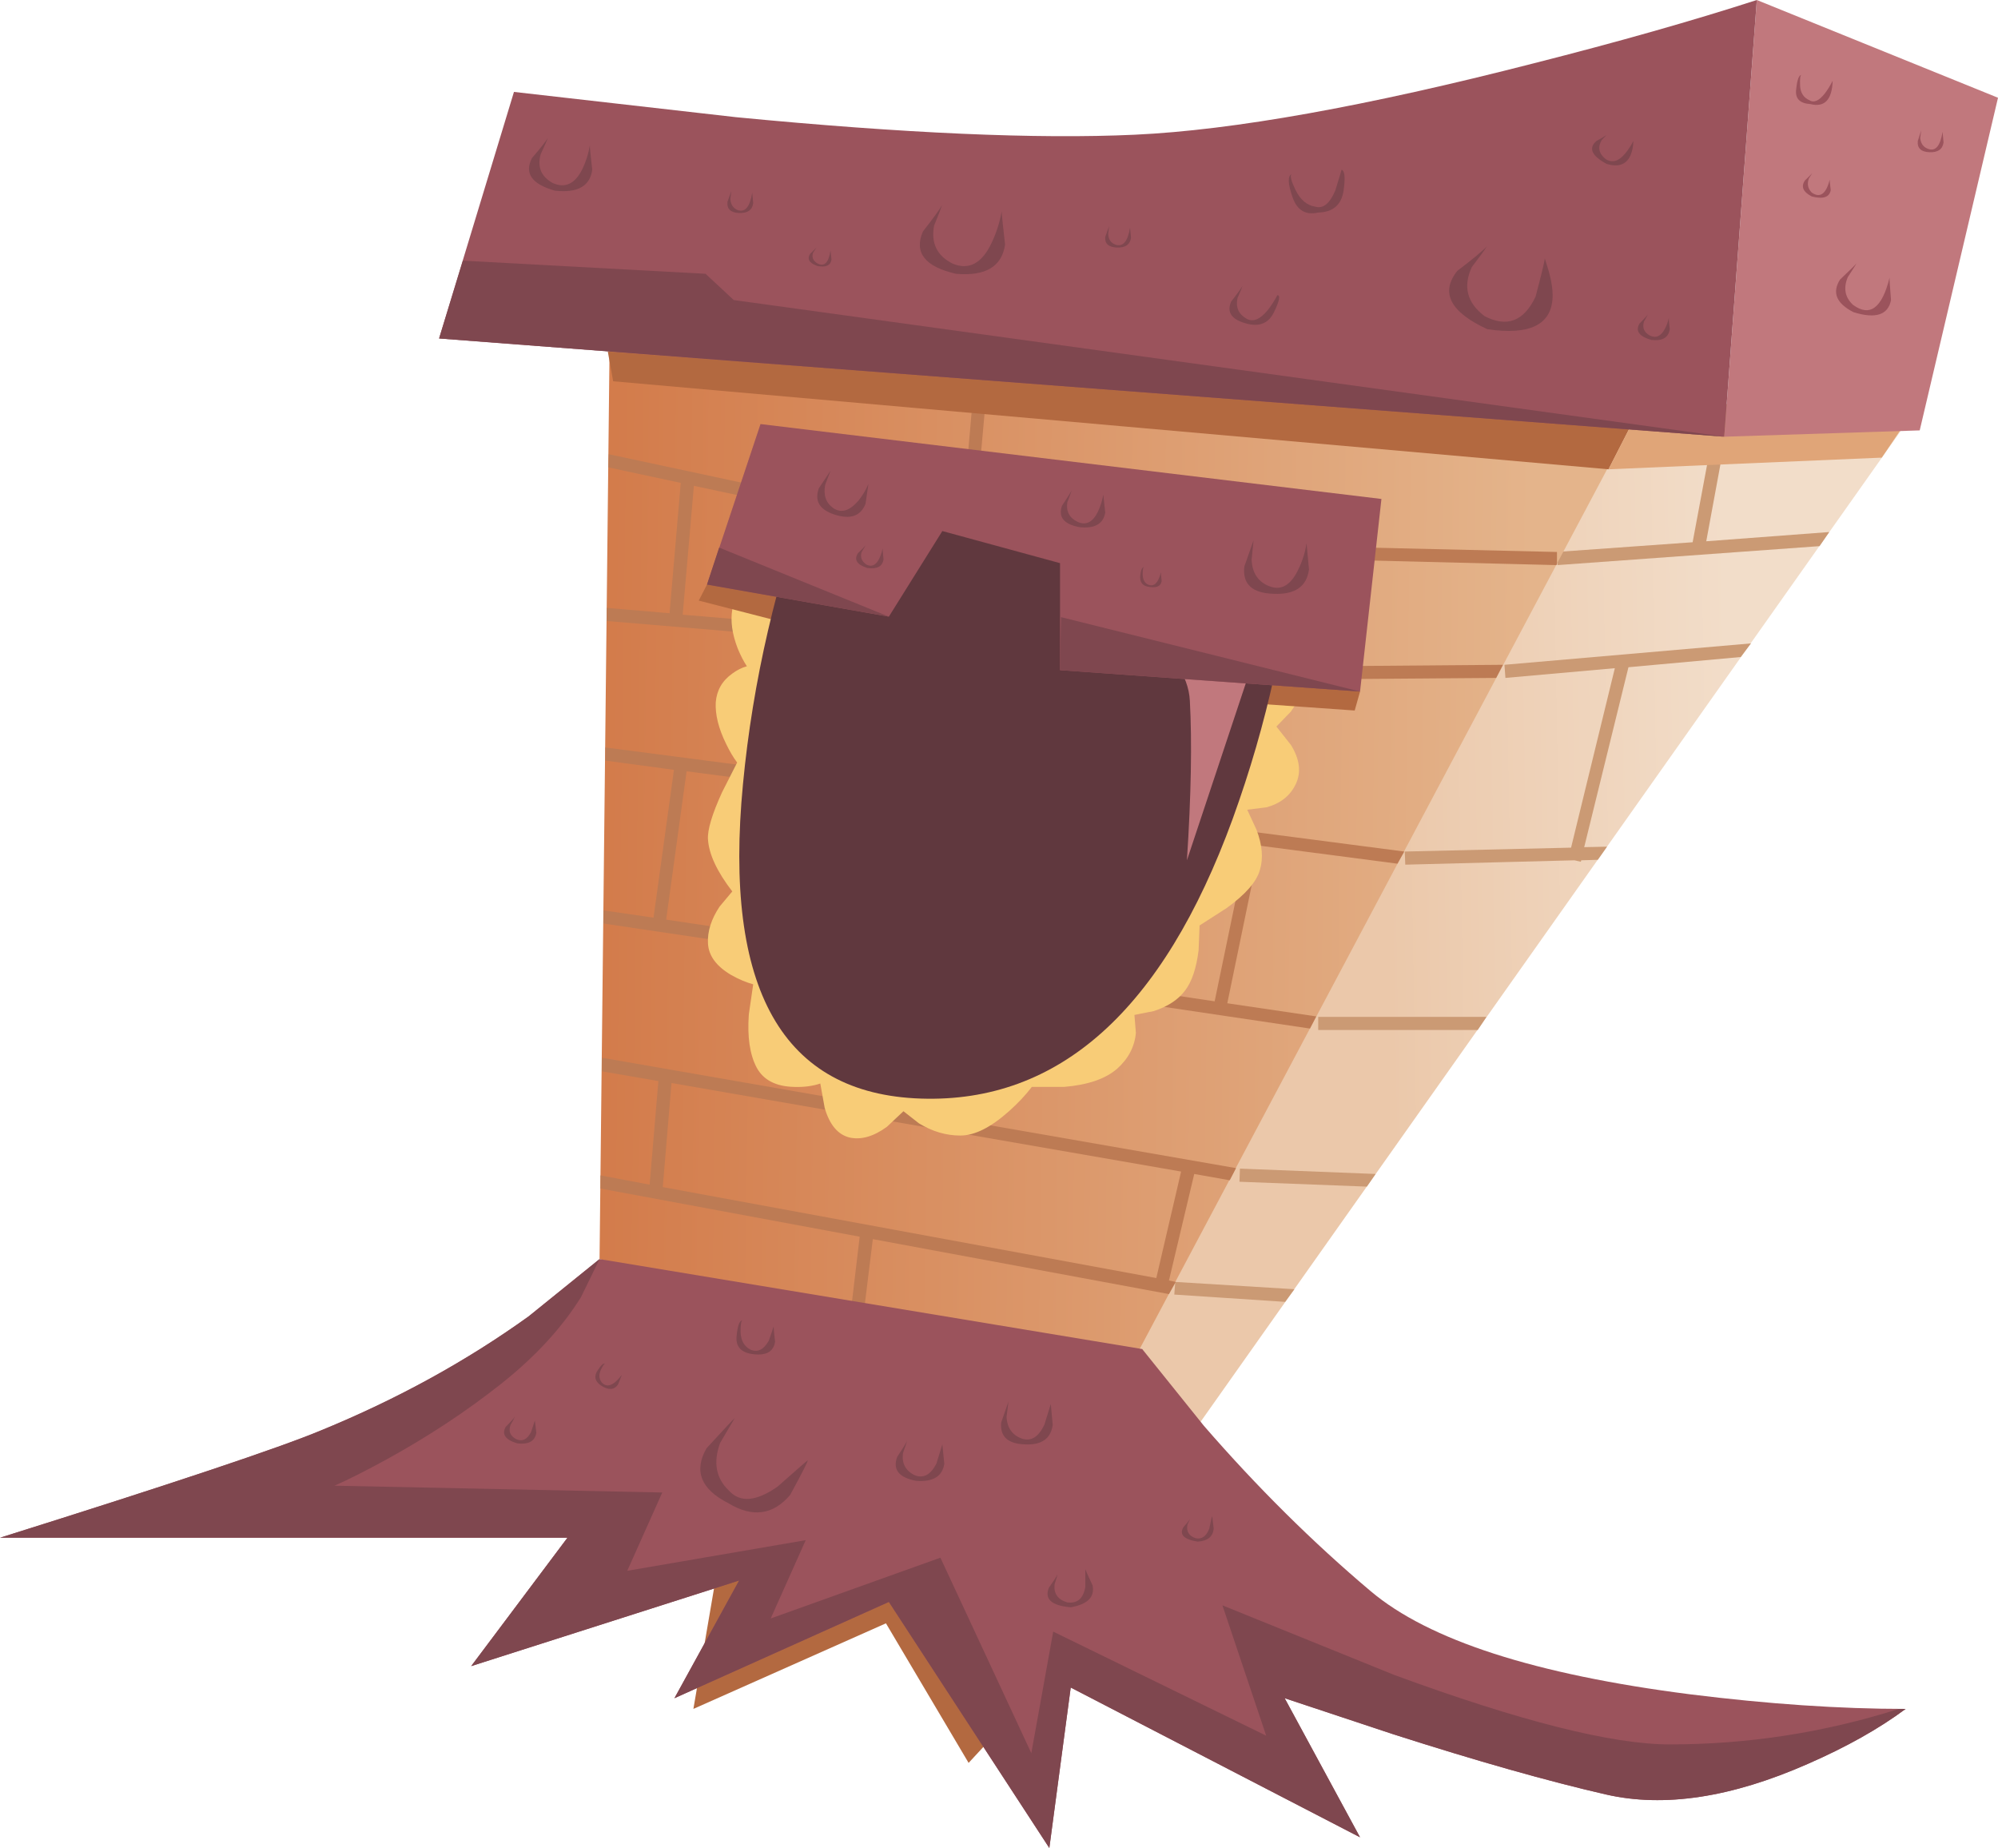 <?xml version="1.0" encoding="iso-8859-1"?>
<!-- Generator: Adobe Illustrator 15.1.0, SVG Export Plug-In . SVG Version: 6.00 Build 0)  -->
<!DOCTYPE svg PUBLIC "-//W3C//DTD SVG 1.1//EN" "http://www.w3.org/Graphics/SVG/1.1/DTD/svg11.dtd">
<svg version="1.1" id="tower_x5F_orange_x5F_head_x5F_front_x5F_01.ai"
	 xmlns="http://www.w3.org/2000/svg" xmlns:xlink="http://www.w3.org/1999/xlink" x="0px" y="0px" width="205.45px" height="190px"
	 viewBox="0 0 205.45 190" style="enable-background:new 0 0 205.45 190;" xml:space="preserve">
<g>
	
		<linearGradient id="SVGID_1_" gradientUnits="userSpaceOnUse" x1="141.08" y1="96.818" x2="176.485" y2="96.818" gradientTransform="matrix(1 -0.017 0.017 1 -4.799869e-004 -5.001202e-005)">
		<stop  offset="0" style="stop-color:#EBC8AA"/>
		<stop  offset="1" style="stop-color:#F2DDC9"/>
	</linearGradient>
	<polygon style="fill-rule:evenodd;clip-rule:evenodd;fill:url(#SVGID_1_);" points="167.25,41.55 197.4,41.55 123.05,146.75 
		110.95,147.4 	"/>
	<g>
		<polygon style="fill-rule:evenodd;clip-rule:evenodd;fill:#CB9A74;" points="127.45,121.5 127.5,120.15 141.45,120.7 140.55,122 
					"/>
		<polygon style="fill-rule:evenodd;clip-rule:evenodd;fill:#CB9A74;" points="133.1,132.55 132.15,133.85 120.75,133.1 
			120.85,131.8 		"/>
		<polygon style="fill-rule:evenodd;clip-rule:evenodd;fill:#CB9A74;" points="176.7,41.55 178.05,41.55 175.45,55.65 188.1,54.7 
			187.1,56.15 160.15,58.1 160.05,56.75 174.05,55.75 		"/>
		<polygon style="fill-rule:evenodd;clip-rule:evenodd;fill:#CB9A74;" points="180.05,66.15 179,67.55 167.45,68.6 162.9,87.1 
			165.25,87.05 164.3,88.4 162.6,88.45 162.55,88.6 161.9,88.45 144.5,88.9 144.45,87.55 161.55,87.15 166.05,68.7 154.8,69.7 
			154.7,68.35 		"/>
		<polygon style="fill-rule:evenodd;clip-rule:evenodd;fill:#CB9A74;" points="135.55,105.9 135.55,104.55 152.85,104.55 
			151.95,105.9 		"/>
	</g>
	
		<linearGradient id="SVGID_2_" gradientUnits="userSpaceOnUse" x1="-158.301" y1="-85.311" x2="-59.142" y2="-85.311" gradientTransform="matrix(-1 -0.014 0.014 -1 -1.324164e-004 -4.751906e-004)">
		<stop  offset="0" style="stop-color:#E4B48B"/>
		<stop  offset="1" style="stop-color:#D27948"/>
	</linearGradient>
	<polygon style="fill-rule:evenodd;clip-rule:evenodd;fill:url(#SVGID_2_);" points="61.65,129.45 62.75,29.3 170.65,38.1 
		114.5,143.75 	"/>
	<g>
		<path style="fill-rule:evenodd;clip-rule:evenodd;fill:#BD7B54;" d="M70.6,79.3l-2.1,15.25l56.4,8.4l3.35-16.15L70.6,79.3z
			 M144.4,87.55l-0.7,1.25l-14.15-1.85l-3.35,16.2l9.149,1.35l-0.649,1.25l-72.65-10.8V93.6l5.15,0.75l2.1-15.2l-7.05-0.95v-1.35
			L144.4,87.55z"/>
		<path style="fill-rule:evenodd;clip-rule:evenodd;fill:#BD7B54;" d="M61.75,122.2v-1.351l5.05,0.95l0.9-10.649l-5.8-1v-1.4
			l65.2,11.35l-0.649,1.25l-3.65-0.649l-2.6,10.95l0.7,0.149l-0.7,1.25L89.75,127.4l-1.15,9.35l-1.3-0.35l1.1-9.25L61.75,122.2z
			 M69.05,111.35l-0.9,10.7l50.75,9.351l2.55-10.95L69.05,111.35z"/>
		<path style="fill-rule:evenodd;clip-rule:evenodd;fill:#BD7B54;" d="M121.25,57.2L88.5,53.6l-17.15-3.65L70.2,63.2l63.8,5.35
			l0.9-0.05l1.449-10.95L121.25,57.2z M100.6,34.45l1.35,0.15l-1.7,18.95l21.05,2.3l38.8,0.9v1.2l-0.05,0.15l-22.35-0.55
			l-1.45,10.95l18.3-0.15l-0.7,1.35l-19.899,0.15l-71.55-6V62.5l6.45,0.55L70,49.65l-7.45-1.6l0.05-1.35l26.15,5.6l10.2,1.1
			L100.6,34.45z"/>
	</g>
	<polygon style="fill-rule:evenodd;clip-rule:evenodd;fill:#B36940;" points="71.3,175.7 73.8,161.1 91.95,155.9 102.7,177.9 
		99.6,181.25 91.1,166.9 	"/>
	<path style="fill-rule:evenodd;clip-rule:evenodd;fill:#9B535C;" d="M173.8,174.2c8,1,15.384,1.5,22.15,1.5
		c-2.733,2.033-6.084,3.916-10.05,5.649c-7.867,3.467-14.784,4.517-20.75,3.15c-5.967-1.366-13.267-3.434-21.9-6.2l-11.15-3.7
		l7.75,14.301l-29.75-15.4L107.9,190l-16.5-25.3L69.35,174.6L76,162.5l-27.55,8.8l9.9-13.2H0c17.733-5.566,28.75-9.25,33.05-11.05
		c7.8-3.2,14.9-7.1,21.3-11.7l7.3-5.899l55.8,9.25l6.35,7.899c5.467,6.301,11.184,11.967,17.15,17
		C146.917,168.634,157.866,172.167,173.8,174.2z"/>
	<path style="fill-rule:evenodd;clip-rule:evenodd;fill:#F8CC77;" d="M82.65,58.15l0.35-0.7c1.2-3.567,5.917-5.383,14.15-5.45
		c4.133-0.033,8.133,0.283,12,0.95l12.199,6.95c8.167,4.867,12.351,7.967,12.551,9.3c0.199,1.3-0.184,2.617-1.15,3.95l-1.5,1.55
		l1.5,1.9c0.9,1.467,1.066,2.8,0.5,4c-0.566,1.2-1.566,2-3,2.4l-2,0.25l0.95,2.05c0.6,1.567,0.717,2.95,0.35,4.15
		c-0.333,1.2-1.467,2.5-3.399,3.9l-2.801,1.8l-0.1,2.55c-0.233,1.866-0.7,3.25-1.4,4.149c-0.699,0.934-1.767,1.634-3.199,2.101
		l-2,0.399l0.149,1.851c-0.133,1.434-0.783,2.666-1.95,3.7c-1.199,1.033-3.017,1.649-5.449,1.85H106.1
		c-0.633,0.833-1.416,1.667-2.35,2.5c-1.867,1.667-3.533,2.5-5,2.5s-2.883-0.417-4.25-1.25l-1.6-1.25l-1.7,1.6
		c-1.367,1-2.65,1.367-3.85,1.101c-1.2-0.3-2.05-1.316-2.55-3.05l-0.45-2.5c-0.8,0.267-1.684,0.383-2.65,0.35
		c-1.9-0.033-3.2-0.7-3.9-2c-0.7-1.333-0.966-3.15-0.8-5.45l0.45-3.1c-0.733-0.2-1.483-0.517-2.25-0.95
		c-1.534-0.9-2.333-1.983-2.4-3.25c-0.066-1.233,0.333-2.5,1.2-3.8l1.3-1.55c-1.566-2.033-2.4-3.816-2.5-5.35
		c-0.066-0.966,0.417-2.583,1.45-4.85l1.55-3.05c-0.4-0.533-0.783-1.183-1.15-1.95c-0.767-1.567-1.117-2.983-1.05-4.25
		c0.1-1.233,0.667-2.217,1.7-2.95c0.5-0.367,1-0.617,1.5-0.75c-0.333-0.5-0.65-1.117-0.95-1.85c-0.567-1.467-0.75-2.8-0.55-4
		c0.2-1.2,1.483-2.3,3.85-3.3C80.35,58.817,81.517,58.417,82.65,58.15z"/>
	<polygon style="fill-rule:evenodd;clip-rule:evenodd;fill:#B36940;" points="87.25,49.95 115.05,53.25 139.85,71.1 139.3,73.05 
		107.9,70.85 106.8,59 98,57.35 91.1,66.7 71.85,61.75 72.7,60.1 	"/>
	<path style="fill-rule:evenodd;clip-rule:evenodd;fill:#60383E;" d="M133.2,54.6c-0.733,9.9-2.884,19.767-6.45,29.6
		c-7.167,19.633-17.85,29.217-32.05,28.75c-14.233-0.467-20.333-11.25-18.3-32.35c1-10.533,3.434-21.033,7.3-31.5L133.2,54.6z"/>
	<path style="fill-rule:evenodd;clip-rule:evenodd;fill:#C1787D;" d="M116.9,64.45l-5.25-2.8l17.75,4.7l-7.351,22.1
		c0.434-6.7,0.533-12.167,0.3-16.4C122.217,69.383,120.4,66.85,116.9,64.45z"/>
	<polygon style="fill-rule:evenodd;clip-rule:evenodd;fill:#9B535C;" points="109,68.9 109,57.9 96.9,54.6 91.4,63.4 72.7,60.1 
		78.2,43.6 142.05,51.3 139.85,71.1 	"/>
	<polygon style="fill-rule:evenodd;clip-rule:evenodd;fill:#B36940;" points="167.65,43.85 165.4,48.25 63.05,39.2 62.5,36.15 	"/>
	<polygon style="fill-rule:evenodd;clip-rule:evenodd;fill:#E0A578;" points="165.4,48.25 167.65,43.85 195.5,44.1 193.5,47.05 	"/>
	<polygon style="fill-rule:evenodd;clip-rule:evenodd;fill:#C1787D;" points="180.65,0 205.45,10.05 197.4,44.25 177.3,44.9 	"/>
	<path style="fill-rule:evenodd;clip-rule:evenodd;fill:#9B535C;" d="M180.65,0L177.3,44.9L45.15,34.8l7.7-25.35l22.85,2.6
		c17.267,1.667,30.934,2.267,41,1.8c10.1-0.467,23.783-2.917,41.05-7.35C166.417,4.3,174.05,2.133,180.65,0z"/>
	<g>
		<path style="fill-rule:evenodd;clip-rule:evenodd;fill:#7F474F;" d="M171.7,179.35c8.033,0,15.883-1.216,23.55-3.649h0.7
			c-2.733,2.033-6.084,3.916-10.05,5.649c-7.867,3.467-14.784,4.517-20.75,3.15c-5.967-1.366-13.267-3.434-21.9-6.2l-11.15-3.7
			l7.75,14.301l-29.75-15.4L107.9,190l-16.5-25.3L69.35,174.6L76,162.5l-27.55,8.8l9.9-13.2H0c17.733-5.566,28.75-9.25,33.05-11.05
			c7.8-3.2,14.9-7.1,21.3-11.7l7.3-5.899l-1.9,3.899c-1.967,3.167-4.717,6.15-8.25,8.95s-7.45,5.384-11.75,7.75
			c-2.133,1.167-3.917,2.066-5.35,2.7l33.7,0.7l-3.6,8.05l18.35-3.15l-3.6,8.051l17.45-6.25l9.35,20.1l2.25-12.5l21.9,10.7
			l-4.5-13.4l17.649,7.15C156.316,176.967,165.767,179.35,171.7,179.35z"/>
	</g>
	<g>
		<polygon style="fill-rule:evenodd;clip-rule:evenodd;fill:#7F474F;" points="72.55,28.15 75.45,30.85 177.3,44.9 45.15,34.8 
			47.6,26.8 		"/>
	</g>
	<polygon style="fill-rule:evenodd;clip-rule:evenodd;fill:#7F474F;" points="73.95,56.3 91.4,63.4 72.7,60.1 	"/>
	<polygon style="fill-rule:evenodd;clip-rule:evenodd;fill:#7F474F;" points="109.1,63.45 139.85,71.1 109,68.9 	"/>
	<g>
		<g>
			<path style="fill-rule:evenodd;clip-rule:evenodd;fill:#7F474F;" d="M62.225,140.2c-0.075-0.017-0.217,0.184-0.425,0.6
				c-0.233,0.5-0.216,0.934,0.05,1.3c0.533,0.634,1.233,0.384,2.1-0.75l-0.4,1c-0.4,0.567-0.983,0.601-1.75,0.101
				c-0.633-0.434-0.75-0.95-0.35-1.55C61.799,140.36,62.058,140.127,62.225,140.2z"/>
		</g>
	</g>
	<g>
		<g>
			<path style="fill-rule:evenodd;clip-rule:evenodd;fill:#7F474F;" d="M75.55,145.8l-1.5,2.55c-0.733,2-0.433,3.634,0.9,4.9
				c1.133,1.267,2.8,1.134,5-0.4c2.033-1.8,3.066-2.699,3.1-2.699c0.067,0.033-0.533,1.216-1.8,3.55
				c-1.767,2.066-3.883,2.35-6.35,0.85c-2.833-1.434-3.583-3.316-2.25-5.649C74.55,146.833,75.517,145.8,75.55,145.8z"/>
		</g>
	</g>
	<g>
		<g>
			<path style="fill-rule:evenodd;clip-rule:evenodd;fill:#7F474F;" d="M108.75,161.85c-0.052,0.223-0.151,0.556-0.3,1
				c-0.134,0.967,0.3,1.601,1.3,1.9c1.033,0.134,1.65-0.4,1.85-1.6v-1.825c0.03,0.117,0.28,0.676,0.75,1.675
				c0.233,1.2-0.517,1.95-2.25,2.25c-1.966-0.167-2.716-0.833-2.25-2C108.313,162.602,108.613,162.136,108.75,161.85z"/>
		</g>
	</g>
	<g>
		<g>
			<path style="fill-rule:evenodd;clip-rule:evenodd;fill:#7F474F;" d="M103.7,144.1l-0.2,1.601c0.066,1.1,0.583,1.833,1.55,2.2
				c0.967,0.333,1.75-0.15,2.351-1.45l0.649-2.101l0.2,2.15c-0.2,1.434-1.167,2.1-2.9,2c-1.733-0.066-2.533-0.816-2.399-2.25
				L103.7,144.1z"/>
		</g>
	</g>
	<g>
		<g>
			<path style="fill-rule:evenodd;clip-rule:evenodd;fill:#7F474F;" d="M124.35,157.15c0.167-0.834,0.267-1.25,0.301-1.25
				l0.149,1.25c-0.066,0.833-0.616,1.283-1.649,1.35c-1.434-0.233-1.917-0.733-1.45-1.5c0.309-0.34,0.525-0.606,0.649-0.8
				c-0.055,0.144-0.138,0.327-0.25,0.55c-0.133,0.7,0.15,1.167,0.851,1.4C123.583,158.283,124.05,157.95,124.35,157.15z"/>
		</g>
	</g>
	<g>
		<g>
			<path style="fill-rule:evenodd;clip-rule:evenodd;fill:#7F474F;" d="M92.85,149.4c-0.133,1.033,0.25,1.783,1.15,2.25
				c0.933,0.399,1.7,0,2.3-1.2l0.6-1.95l0.2,2c-0.2,1.3-1.167,1.884-2.9,1.75c-1.767-0.333-2.417-1.15-1.95-2.45
				c0.571-0.856,0.913-1.414,1.025-1.675C93.218,148.342,93.076,148.768,92.85,149.4z"/>
		</g>
	</g>
	<g>
		<g>
			<path style="fill-rule:evenodd;clip-rule:evenodd;fill:#7F474F;" d="M76.15,136.95c0.033,0.866,0.367,1.467,1,1.8
				c0.733,0.333,1.367,0.033,1.9-0.9c0.281-0.79,0.447-1.282,0.5-1.475c-0.003,0.2,0.047,0.726,0.15,1.575
				c-0.167,1.066-0.983,1.483-2.45,1.25c-1.133-0.2-1.633-0.834-1.5-1.9c0.1-1.029,0.3-1.546,0.6-1.55
				C76.217,135.756,76.15,136.156,76.15,136.95z"/>
		</g>
	</g>
	<g>
		<g>
			<path style="fill-rule:evenodd;clip-rule:evenodd;fill:#7F474F;" d="M52.925,145.65c-0.01,0.103-0.152,0.386-0.425,0.85
				c-0.233,0.634-0.05,1.116,0.55,1.45c0.633,0.3,1.15,0.066,1.55-0.7l0.4-1.2l0.15,1.25c-0.133,0.867-0.783,1.233-1.95,1.101
				c-1.233-0.367-1.633-0.934-1.2-1.7C52.583,146.116,52.892,145.767,52.925,145.65z"/>
		</g>
	</g>
	<g>
		<g>
			<path style="fill-rule:evenodd;clip-rule:evenodd;fill:#7F474F;" d="M84.85,49.85c-0.2,1.066,0.083,1.867,0.85,2.4
				c0.8,0.533,1.65,0.283,2.55-0.75c0.433-0.533,0.783-1.117,1.05-1.75L89,51.8c-0.5,1.267-1.567,1.633-3.2,1.1
				c-1.533-0.5-2.066-1.4-1.6-2.7l1.2-1.8L84.85,49.85z"/>
		</g>
	</g>
	<g>
		<g>
			<path style="fill-rule:evenodd;clip-rule:evenodd;fill:#7F474F;" d="M117.25,59.15c0.066-0.564,0.2-0.848,0.4-0.85
				c-0.101,0.004-0.15,0.237-0.15,0.7c0,0.5,0.15,0.85,0.45,1.05c0.655,0.361,1.13-0.04,1.425-1.2c0,0.127,0.025,0.427,0.075,0.9
				c-0.101,0.567-0.601,0.75-1.5,0.55C117.417,60.167,117.184,59.783,117.25,59.15z"/>
		</g>
	</g>
	<g>
		<g>
			<path style="fill-rule:evenodd;clip-rule:evenodd;fill:#7F474F;" d="M128.9,55.55l-0.2,2c0.066,1.4,0.7,2.317,1.899,2.75
				c1.2,0.434,2.184-0.183,2.95-1.85c0.4-0.833,0.667-1.7,0.8-2.6l0.25,2.7c-0.233,1.767-1.449,2.6-3.649,2.5
				c-2.2-0.066-3.2-1-3-2.8L128.9,55.55z"/>
		</g>
	</g>
	<g>
		<g>
			<path style="fill-rule:evenodd;clip-rule:evenodd;fill:#7F474F;" d="M112.9,52.6c0.267-0.567,0.449-1.15,0.55-1.75l0.2,1.85
				c-0.2,1.167-1.084,1.667-2.65,1.5c-1.6-0.3-2.2-1.034-1.8-2.2c0.605-0.909,0.939-1.442,1-1.6c-0.032,0.136-0.182,0.553-0.45,1.25
				c-0.134,0.934,0.217,1.6,1.05,2C111.667,54.05,112.366,53.7,112.9,52.6z"/>
		</g>
	</g>
	<g>
		<g>
			<path style="fill-rule:evenodd;clip-rule:evenodd;fill:#7F474F;" d="M89,56.05c-0.039,0.112-0.172,0.346-0.4,0.7
				c-0.167,0.533,0,0.967,0.5,1.3c0.533,0.267,0.967,0.067,1.3-0.6c0.167-0.333,0.283-0.684,0.35-1.05l0.1,1.1
				c-0.1,0.733-0.65,1.033-1.65,0.9c-1.067-0.333-1.4-0.833-1-1.5C88.667,56.459,88.934,56.176,89,56.05z"/>
		</g>
	</g>
	<g>
		<g>
			<path style="fill-rule:evenodd;clip-rule:evenodd;fill:#7F474F;" d="M56.325,14.175c-0.07,0.242-0.312,0.8-0.725,1.675
				c-0.367,1.3,0.033,2.283,1.2,2.95c1.3,0.6,2.333,0.117,3.1-1.45c0.36-0.753,0.61-1.554,0.75-2.4
				c-0.003,0.194,0.08,1.027,0.25,2.5c-0.233,1.7-1.517,2.417-3.85,2.15c-2.367-0.667-3.15-1.783-2.35-3.35
				C55.652,15.144,56.193,14.452,56.325,14.175z"/>
		</g>
	</g>
	<g>
		<g>
			<path style="fill-rule:evenodd;clip-rule:evenodd;fill:#7F474F;" d="M96.875,21.075c-0.124,0.373-0.399,1.082-0.825,2.125
				c-0.333,1.8,0.3,3.1,1.9,3.9c1.667,0.7,3,0,4-2.1c0.495-1.024,0.846-2.116,1.05-3.275c-0.004,0.206,0.112,1.347,0.35,3.425
				c-0.333,2.267-2.016,3.267-5.05,3c-3.2-0.733-4.333-2.183-3.4-4.35C95.977,22.425,96.635,21.517,96.875,21.075z"/>
		</g>
	</g>
	<g>
		<g>
			<path style="fill-rule:evenodd;clip-rule:evenodd;fill:#7F474F;" d="M75.2,19.65l-0.1,0.8c0.033,0.566,0.283,0.95,0.75,1.15
				c0.767,0.267,1.267-0.333,1.5-1.8l0.1,1.1c-0.1,0.7-0.583,1.033-1.45,1s-1.267-0.417-1.2-1.15L75.2,19.65z"/>
		</g>
	</g>
	<g>
		<g>
			<path style="fill-rule:evenodd;clip-rule:evenodd;fill:#7F474F;" d="M152.65,32.5c2.3,1.2,4.05,0.533,5.25-2
				c0.593-2.238,0.909-3.546,0.949-3.925c0.049,0.171,0.165,0.546,0.351,1.125c0.333,1.133,0.483,2.1,0.45,2.9
				c-0.134,2.8-2.367,3.883-6.7,3.25c-3.834-1.767-4.867-3.767-3.101-6c1.583-1.203,2.6-2.044,3.051-2.525
				c-0.274,0.423-0.791,1.131-1.551,2.125C150.417,29.45,150.85,31.133,152.65,32.5z"/>
		</g>
	</g>
	<g>
		<g>
			<path style="fill-rule:evenodd;clip-rule:evenodd;fill:#7F474F;" d="M167.95,14.5c0,0.533-0.101,1.033-0.3,1.5
				c-0.434,0.933-1.25,1.217-2.45,0.85c-1.533-0.833-1.884-1.617-1.05-2.35c0.474-0.252,0.824-0.46,1.05-0.625
				c-0.125,0.141-0.291,0.316-0.5,0.525c-0.434,0.733-0.3,1.383,0.399,1.95c0.667,0.433,1.334,0.25,2-0.55
				C167.434,15.4,167.717,14.967,167.95,14.5z"/>
		</g>
	</g>
	<g>
		<g>
			<path style="fill-rule:evenodd;clip-rule:evenodd;fill:#7F474F;" d="M171.2,33.8c0.188-0.345,0.321-0.72,0.399-1.125
				c-0.009,0.155,0.025,0.547,0.101,1.175c-0.134,0.867-0.767,1.233-1.9,1.1c-1.267-0.367-1.666-0.934-1.2-1.7
				c0.451-0.451,0.734-0.759,0.851-0.925c-0.064,0.139-0.197,0.38-0.4,0.725c-0.2,0.633,0,1.117,0.601,1.45
				C170.283,34.8,170.8,34.567,171.2,33.8z"/>
		</g>
	</g>
	<g>
		<g>
			<path style="fill-rule:evenodd;clip-rule:evenodd;fill:#7F474F;" d="M132.8,17.9c-0.166,0.167-0.033,0.7,0.4,1.6
				c0.5,1.033,1.184,1.617,2.05,1.75c0.8,0.233,1.483-0.317,2.05-1.65c0.434-1.4,0.65-2.117,0.65-2.15
				c0.333,0.1,0.399,0.833,0.2,2.2c-0.233,1.434-1.101,2.167-2.601,2.2c-1.3,0.3-2.184-0.233-2.649-1.6
				C132.434,18.917,132.4,18.133,132.8,17.9z"/>
		</g>
	</g>
	<g>
		<g>
			<path style="fill-rule:evenodd;clip-rule:evenodd;fill:#7F474F;" d="M127.75,29.4c-0.025,0.133-0.192,0.55-0.5,1.25
				c-0.2,0.934,0.1,1.633,0.9,2.1c0.666,0.4,1.399,0.117,2.199-0.85c0.367-0.467,0.7-0.983,1-1.55c0.334,0,0.217,0.583-0.35,1.75
				c-0.533,1.1-1.434,1.5-2.7,1.2c-1.633-0.4-2.2-1.167-1.7-2.3C127.313,30.087,127.696,29.554,127.75,29.4z"/>
		</g>
	</g>
	<g>
		<g>
			<path style="fill-rule:evenodd;clip-rule:evenodd;fill:#7F474F;" d="M114.05,23.25l-0.1,0.8c0.033,0.567,0.283,0.934,0.75,1.1
				c0.767,0.267,1.267-0.316,1.5-1.75l0.1,1.05c-0.1,0.7-0.583,1.033-1.45,1c-0.866-0.034-1.267-0.4-1.199-1.1L114.05,23.25z"/>
		</g>
	</g>
	<g>
		<g>
			<path style="fill-rule:evenodd;clip-rule:evenodd;fill:#7F474F;" d="M83.95,25.425c-0.045,0.101-0.162,0.293-0.35,0.575
				c-0.133,0.433,0,0.783,0.4,1.05c0.733,0.434,1.2,0,1.4-1.3l0.1,0.95c-0.1,0.6-0.583,0.816-1.45,0.65
				c-0.833-0.3-1.083-0.717-0.75-1.25C83.662,25.762,83.879,25.537,83.95,25.425z"/>
		</g>
	</g>
	<g>
		<g>
			<path style="fill-rule:evenodd;clip-rule:evenodd;fill:#9B535C;" d="M184.7,9.15c0.1-0.963,0.283-1.446,0.55-1.45
				c-0.133,0.005-0.183,0.372-0.15,1.1c0.034,0.733,0.351,1.233,0.95,1.5c0.467,0.3,1,0.067,1.601-0.7c0.3-0.4,0.566-0.833,0.8-1.3
				c-0.066,1.967-0.834,2.767-2.3,2.4C185.05,10.633,184.566,10.117,184.7,9.15z"/>
		</g>
	</g>
	<g>
		<g>
			<path style="fill-rule:evenodd;clip-rule:evenodd;fill:#9B535C;" d="M190.9,27.05c0.033,0-0.267,0.483-0.9,1.45
				c-0.467,1.133-0.283,2.083,0.55,2.85c1.727,1.261,2.977,0.328,3.75-2.8c-0.011,0.178,0.039,0.945,0.15,2.3
				c-0.3,1.533-1.584,1.95-3.851,1.25c-1.767-0.9-2.233-2.017-1.399-3.35C190.366,27.65,190.934,27.083,190.9,27.05z"/>
		</g>
	</g>
	<g>
		<g>
			<path style="fill-rule:evenodd;clip-rule:evenodd;fill:#9B535C;" d="M197.55,13.4l-0.1,0.8c0.066,0.566,0.333,0.933,0.8,1.1
				c0.767,0.3,1.267-0.283,1.5-1.75l0.1,1.1c-0.1,0.7-0.583,1.033-1.449,1c-0.867-0.033-1.267-0.417-1.2-1.15L197.55,13.4z"/>
		</g>
	</g>
	<g>
		<g>
			<path style="fill-rule:evenodd;clip-rule:evenodd;fill:#9B535C;" d="M185.6,18.55c0.374-0.353,0.624-0.603,0.75-0.75L186,18.35
				c-0.2,0.566-0.1,1.05,0.3,1.45c0.857,0.594,1.475,0.144,1.851-1.35c-0.013,0.125,0.021,0.491,0.1,1.1
				c-0.134,0.733-0.783,0.95-1.95,0.65C185.4,19.733,185.167,19.183,185.6,18.55z"/>
		</g>
	</g>
</g>
</svg>
